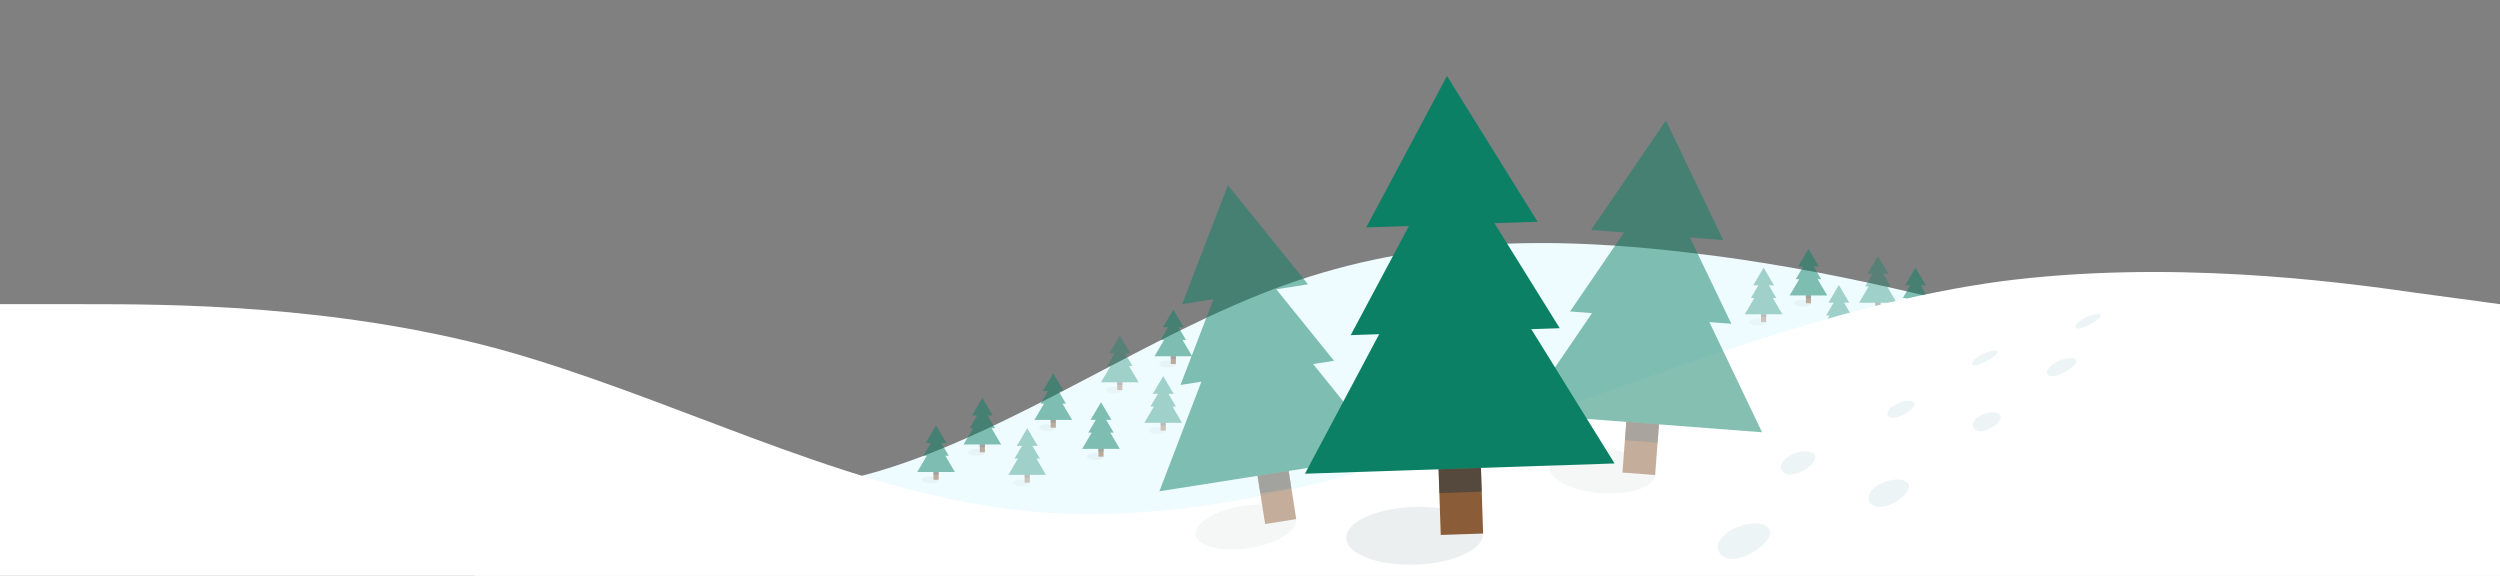 <svg viewBox='0 0 1728 398' fill='none' xmlns='http://www.w3.org/2000/svg'><rect x="0" y="0" width="1728" height="398" fill="#808080" stroke="none"/><path d='M1728 331L1681.33 314.25C1634.67 297.5 1541.33 264 1448 236.048C1354.67 208.516 1261.33 185.484 1168 174.702C1074.67 163.5 981.333 163.5 888 197C794.667 230.5 701.333 297.5 608 325.452C514.667 352.984 421.333 342.516 374.667 336.548L328 331V398H374.667C421.333 398 514.667 398 608 398C701.333 398 794.667 398 888 398C981.333 398 1074.67 398 1168 398C1261.33 398 1354.67 398 1448 398C1541.33 398 1634.67 398 1681.33 398H1728V331Z' fill='#EEFBFF'/><g opacity='0.35'><ellipse cx='1267.03' cy='234.629' rx='5.747' ry='2.371' fill='#A2AFB3' fill-opacity='0.2'/><rect x='1269.22' y='225.337' width='3.558' height='9.293' fill='#8A5C38'/><rect x='1269.22' y='229.237' width='3.558' height='1.95' fill='#333D42' fill-opacity='0.6'/><path fill-rule='evenodd' clip-rule='evenodd' d='M1271.02 197L1278.21 209.199H1274.59L1279.78 217.994H1277.39L1284 229.237H1258L1264.61 217.994H1262.22L1267.41 209.199H1263.83L1271.02 197Z' fill='#0C8065'/></g><g opacity='0.35'><ellipse cx='1294.03' cy='214.629' rx='5.747' ry='2.371' fill='#A2AFB3' fill-opacity='0.2'/><rect x='1296.22' y='205.337' width='3.558' height='9.293' fill='#8A5C38'/><rect x='1296.22' y='209.237' width='3.558' height='1.95' fill='#333D42' fill-opacity='0.6'/><path fill-rule='evenodd' clip-rule='evenodd' d='M1298.02 177L1305.21 189.199H1301.59L1306.78 197.994H1304.39L1311 209.237H1285L1291.61 197.994H1289.22L1294.41 189.199H1290.83L1298.02 177Z' fill='#0C8065'/></g><g opacity='0.5'><ellipse cx='1320.03' cy='222.629' rx='5.747' ry='2.371' fill='#A2AFB3' fill-opacity='0.2'/><rect x='1322.22' y='213.337' width='3.558' height='9.293' fill='#8A5C38'/><rect x='1322.22' y='217.237' width='3.558' height='1.95' fill='#333D42' fill-opacity='0.6'/><path fill-rule='evenodd' clip-rule='evenodd' d='M1324.02 185L1331.21 197.199H1327.59L1332.78 205.994H1330.39L1337 217.237H1311L1317.61 205.994H1315.22L1320.41 197.199H1316.83L1324.02 185Z' fill='#0C8065'/></g><path d='M0 210.238H57.6C115.2 210.238 230.4 210.238 345.6 241.483C460.8 273.314 576 334.924 691.2 351.059C806.4 367.195 921.6 334.924 1036.8 296.344C1152 257.178 1267.2 210.238 1382.4 194.542C1497.6 179.433 1612.8 194.102 1670.4 202.463L1728 210.238V398H1670.4C1612.8 398 1497.6 398 1382.4 398C1267.2 398 1152 398 1036.8 398C921.6 398 806.4 398 691.2 398C576 398 460.8 398 345.6 398C230.4 398 115.2 398 57.6 398H0V210.238Z' fill='white'/><g opacity='0.5'><ellipse cx='861.219' cy='364.288' rx='35.178' ry='14.83' transform='rotate(-8.949 861.219 364.288)' fill='#A2AFB3' fill-opacity='0.2'/><rect x='865.415' y='304.787' width='21.777' height='58.124' transform='rotate(-8.949 865.415 304.787)' fill='#8A5C38'/><rect x='869.21' y='328.887' width='21.777' height='12.199' transform='rotate(-8.949 869.21 328.887)' fill='#333D42' fill-opacity='0.6'/><path fill-rule='evenodd' clip-rule='evenodd' d='M848.718 127.988L904.083 196.513L882.161 199.966L922.096 249.369L907.647 251.645L958.566 314.816L801.367 339.571L830.407 263.808L815.957 266.084L838.777 206.797L817.091 210.212L848.718 127.988Z' fill='#0C8065'/></g><g opacity='0.5'><ellipse cx='643.032' cy='331.629' rx='5.747' ry='2.371' fill='#A2AFB3' fill-opacity='0.2'/><rect x='645.221' y='322.337' width='3.558' height='9.293' fill='#8A5C38'/><rect x='645.221' y='326.237' width='3.558' height='1.95' fill='#333D42' fill-opacity='0.6'/><path fill-rule='evenodd' clip-rule='evenodd' d='M647.02 294L654.214 306.199H650.588L655.777 314.994H653.388L660 326.237H634L640.612 314.994H638.223L643.412 306.199H639.826L647.02 294Z' fill='#0C8065'/></g><g opacity='0.5'><ellipse cx='675.032' cy='312.629' rx='5.747' ry='2.371' fill='#A2AFB3' fill-opacity='0.2'/><rect x='677.221' y='303.337' width='3.558' height='9.293' fill='#8A5C38'/><rect x='677.221' y='307.237' width='3.558' height='1.95' fill='#333D42' fill-opacity='0.6'/><path fill-rule='evenodd' clip-rule='evenodd' d='M679.02 275L686.214 287.199H682.588L687.777 295.994H685.388L692 307.237H666L672.612 295.994H670.223L675.412 287.199H671.826L679.02 275Z' fill='#0C8065'/></g><g opacity='0.35'><ellipse cx='706.032' cy='333.629' rx='5.747' ry='2.371' fill='#A2AFB3' fill-opacity='0.2'/><rect x='708.221' y='324.337' width='3.558' height='9.293' fill='#8A5C38'/><rect x='708.221' y='328.237' width='3.558' height='1.95' fill='#333D42' fill-opacity='0.6'/><path fill-rule='evenodd' clip-rule='evenodd' d='M710.02 296L717.214 308.199H713.588L718.777 316.994H716.388L723 328.237H697L703.612 316.994H701.223L706.412 308.199H702.826L710.02 296Z' fill='#0C8065'/></g><g opacity='0.5'><ellipse cx='724.032' cy='295.629' rx='5.747' ry='2.371' fill='#A2AFB3' fill-opacity='0.2'/><rect x='726.221' y='286.337' width='3.558' height='9.293' fill='#8A5C38'/><rect x='726.221' y='290.237' width='3.558' height='1.95' fill='#333D42' fill-opacity='0.6'/><path fill-rule='evenodd' clip-rule='evenodd' d='M728.02 258L735.214 270.199H731.588L736.777 278.994H734.388L741 290.237H715L721.612 278.994H719.223L724.412 270.199H720.826L728.02 258Z' fill='#0C8065'/></g><g opacity='0.5'><ellipse cx='757.032' cy='315.629' rx='5.747' ry='2.371' fill='#A2AFB3' fill-opacity='0.2'/><rect x='759.221' y='306.337' width='3.558' height='9.293' fill='#8A5C38'/><rect x='759.221' y='310.237' width='3.558' height='1.95' fill='#333D42' fill-opacity='0.6'/><path fill-rule='evenodd' clip-rule='evenodd' d='M761.02 278L768.214 290.199H764.588L769.777 298.994H767.388L774 310.237H748L754.612 298.994H752.223L757.412 290.199H753.826L761.02 278Z' fill='#0C8065'/></g><g opacity='0.5'><ellipse cx='807.032' cy='251.629' rx='5.747' ry='2.371' fill='#A2AFB3' fill-opacity='0.2'/><rect x='809.221' y='242.337' width='3.558' height='9.293' fill='#8A5C38'/><rect x='809.221' y='246.237' width='3.558' height='1.95' fill='#333D42' fill-opacity='0.6'/><path fill-rule='evenodd' clip-rule='evenodd' d='M811.02 214L818.214 226.199H814.588L819.777 234.994H817.388L824 246.237H798L804.612 234.994H802.223L807.412 226.199H803.826L811.02 214Z' fill='#0C8065'/></g><g opacity='0.35'><ellipse cx='800.032' cy='297.629' rx='5.747' ry='2.371' fill='#A2AFB3' fill-opacity='0.2'/><rect x='802.221' y='288.337' width='3.558' height='9.293' fill='#8A5C38'/><rect x='802.221' y='292.237' width='3.558' height='1.95' fill='#333D42' fill-opacity='0.6'/><path fill-rule='evenodd' clip-rule='evenodd' d='M804.02 260L811.214 272.199H807.588L812.777 280.994H810.388L817 292.237H791L797.612 280.994H795.223L800.412 272.199H796.826L804.02 260Z' fill='#0C8065'/></g><g opacity='0.5'><ellipse cx='1246.03' cy='209.629' rx='5.747' ry='2.371' fill='#A2AFB3' fill-opacity='0.2'/><rect x='1248.22' y='200.337' width='3.558' height='9.293' fill='#8A5C38'/><rect x='1248.22' y='204.237' width='3.558' height='1.95' fill='#333D42' fill-opacity='0.6'/><path fill-rule='evenodd' clip-rule='evenodd' d='M1250.02 172L1257.21 184.199H1253.59L1258.78 192.994H1256.39L1263 204.237H1237L1243.61 192.994H1241.22L1246.41 184.199H1242.83L1250.02 172Z' fill='#0C8065'/></g><g opacity='0.35'><ellipse cx='1215.03' cy='222.629' rx='5.747' ry='2.371' fill='#A2AFB3' fill-opacity='0.2'/><rect x='1217.22' y='213.337' width='3.558' height='9.293' fill='#8A5C38'/><rect x='1217.22' y='217.237' width='3.558' height='1.95' fill='#333D42' fill-opacity='0.6'/><path fill-rule='evenodd' clip-rule='evenodd' d='M1219.02 185L1226.21 197.199H1222.59L1227.78 205.994H1225.39L1232 217.237H1206L1212.61 205.994H1210.22L1215.41 197.199H1211.83L1219.02 185Z' fill='#0C8065'/></g><g opacity='0.35'><ellipse cx='770.032' cy='269.629' rx='5.747' ry='2.371' fill='#A2AFB3' fill-opacity='0.2'/><rect x='772.221' y='260.337' width='3.558' height='9.293' fill='#8A5C38'/><rect x='772.221' y='264.237' width='3.558' height='1.95' fill='#333D42' fill-opacity='0.6'/><path fill-rule='evenodd' clip-rule='evenodd' d='M774.02 232L781.214 244.199H777.588L782.777 252.994H780.388L787 264.237H761L767.612 252.994H765.223L770.412 244.199H766.826L774.02 232Z' fill='#0C8065'/></g><g opacity='0.5'><ellipse cx='1107.52' cy='325.557' rx='36.601' ry='15.43' transform='rotate(4.362 1107.52 325.557)' fill='#A2AFB3' fill-opacity='0.2'/><rect x='1126.03' y='266.316' width='22.658' height='60.476' transform='rotate(4.362 1126.03 266.316)' fill='#8A5C38'/><rect x='1124.09' y='291.628' width='22.658' height='12.693' transform='rotate(4.362 1124.09 291.628)' fill='#333D42' fill-opacity='0.6'/><path fill-rule='evenodd' clip-rule='evenodd' d='M1151.47 83.306L1191.11 165.951L1168.09 164.195L1196.69 223.784L1181.52 222.626L1217.94 298.786L1052.84 286.192L1100.4 216.439L1085.22 215.281L1122.53 160.72L1099.75 158.982L1151.47 83.306Z' fill='#0C8065'/></g><ellipse cx='977.82' cy='370.351' rx='47.334' ry='19.968' transform='rotate(-1.895 977.82 370.351)' fill='#A2AFB2' fill-opacity='0.2'/><rect x='993.254' y='291.538' width='29.302' height='78.26' transform='rotate(-1.895 993.254 291.538)' fill='#8A5C38'/><rect x='994.341' y='324.37' width='29.302' height='16.425' transform='rotate(-1.895 994.341 324.37)' fill='#333D42' fill-opacity='0.6'/><path fill-rule='evenodd' clip-rule='evenodd' d='M1000.17 52.535L1062.78 153.256L1032.93 154.243L1078.1 226.862L1058.43 227.513L1115.99 320.345L901.978 327.426L953.275 230.992L933.604 231.643L973.872 156.197L944.349 157.174L1000.17 52.535Z' fill='#0C8065'/><path d='M1364.46 296.161C1362.46 293.635 1364.16 289.771 1369.09 287.185C1374.03 284.599 1380.34 284.27 1382.34 286.795C1384.34 289.321 1380.56 293.56 1375.63 296.147C1370.69 298.733 1366.46 298.686 1364.46 296.161Z' fill='#B9D5DE' fill-opacity='0.25'/><path d='M1232.02 325.675C1229.55 322.551 1231.65 317.771 1237.75 314.572C1243.86 311.373 1251.66 310.966 1254.13 314.09C1256.61 317.214 1251.94 322.458 1245.83 325.657C1239.73 328.856 1234.49 328.799 1232.02 325.675Z' fill='#B9D5DE' fill-opacity='0.25'/><path d='M1292.69 347.622C1289.77 343.941 1292.25 338.307 1299.44 334.537C1306.64 330.767 1315.83 330.287 1318.75 333.969C1321.66 337.651 1316.17 343.832 1308.97 347.602C1301.77 351.372 1295.6 351.304 1292.69 347.622Z' fill='#B9D5DE' fill-opacity='0.25'/><path d='M1188.89 382.686C1185.13 377.938 1188.32 370.673 1197.6 365.811C1206.88 360.949 1218.74 360.331 1222.5 365.079C1226.26 369.827 1219.17 377.797 1209.88 382.659C1200.6 387.522 1192.65 387.434 1188.89 382.686Z' fill='#B9D5DE' fill-opacity='0.25'/><path d='M1305.1 287.52C1303.5 285.504 1305.54 282.064 1310.47 279.476C1315.41 276.889 1321.38 276.135 1322.98 278.151C1324.58 280.167 1320.55 284.085 1315.61 286.672C1310.67 289.259 1306.69 289.536 1305.1 287.52Z' fill='#B9D5DE' fill-opacity='0.25'/><path d='M1415.23 258.812C1413.61 256.77 1415.95 253.138 1421.37 250.303C1426.78 247.467 1433.21 246.501 1434.83 248.543C1436.45 250.585 1431.95 254.773 1426.53 257.609C1421.12 260.444 1416.85 260.854 1415.23 258.812Z' fill='#B9D5DE' fill-opacity='0.25'/><path d='M1363.33 251.845C1362.3 250.542 1364.69 247.757 1369.46 245.259C1374.23 242.761 1379.57 241.497 1380.6 242.8C1381.63 244.103 1377.42 247.477 1372.65 249.975C1367.88 252.473 1364.36 253.148 1363.33 251.845Z' fill='#B9D5DE' fill-opacity='0.25'/><path d='M1434.76 226.432C1433.73 225.129 1436.12 222.344 1440.88 219.846C1445.65 217.348 1450.99 216.084 1452.02 217.387C1453.06 218.69 1448.84 222.064 1444.07 224.562C1439.31 227.06 1435.79 227.735 1434.76 226.432Z' fill='#B9D5DE' fill-opacity='0.25'/></svg>